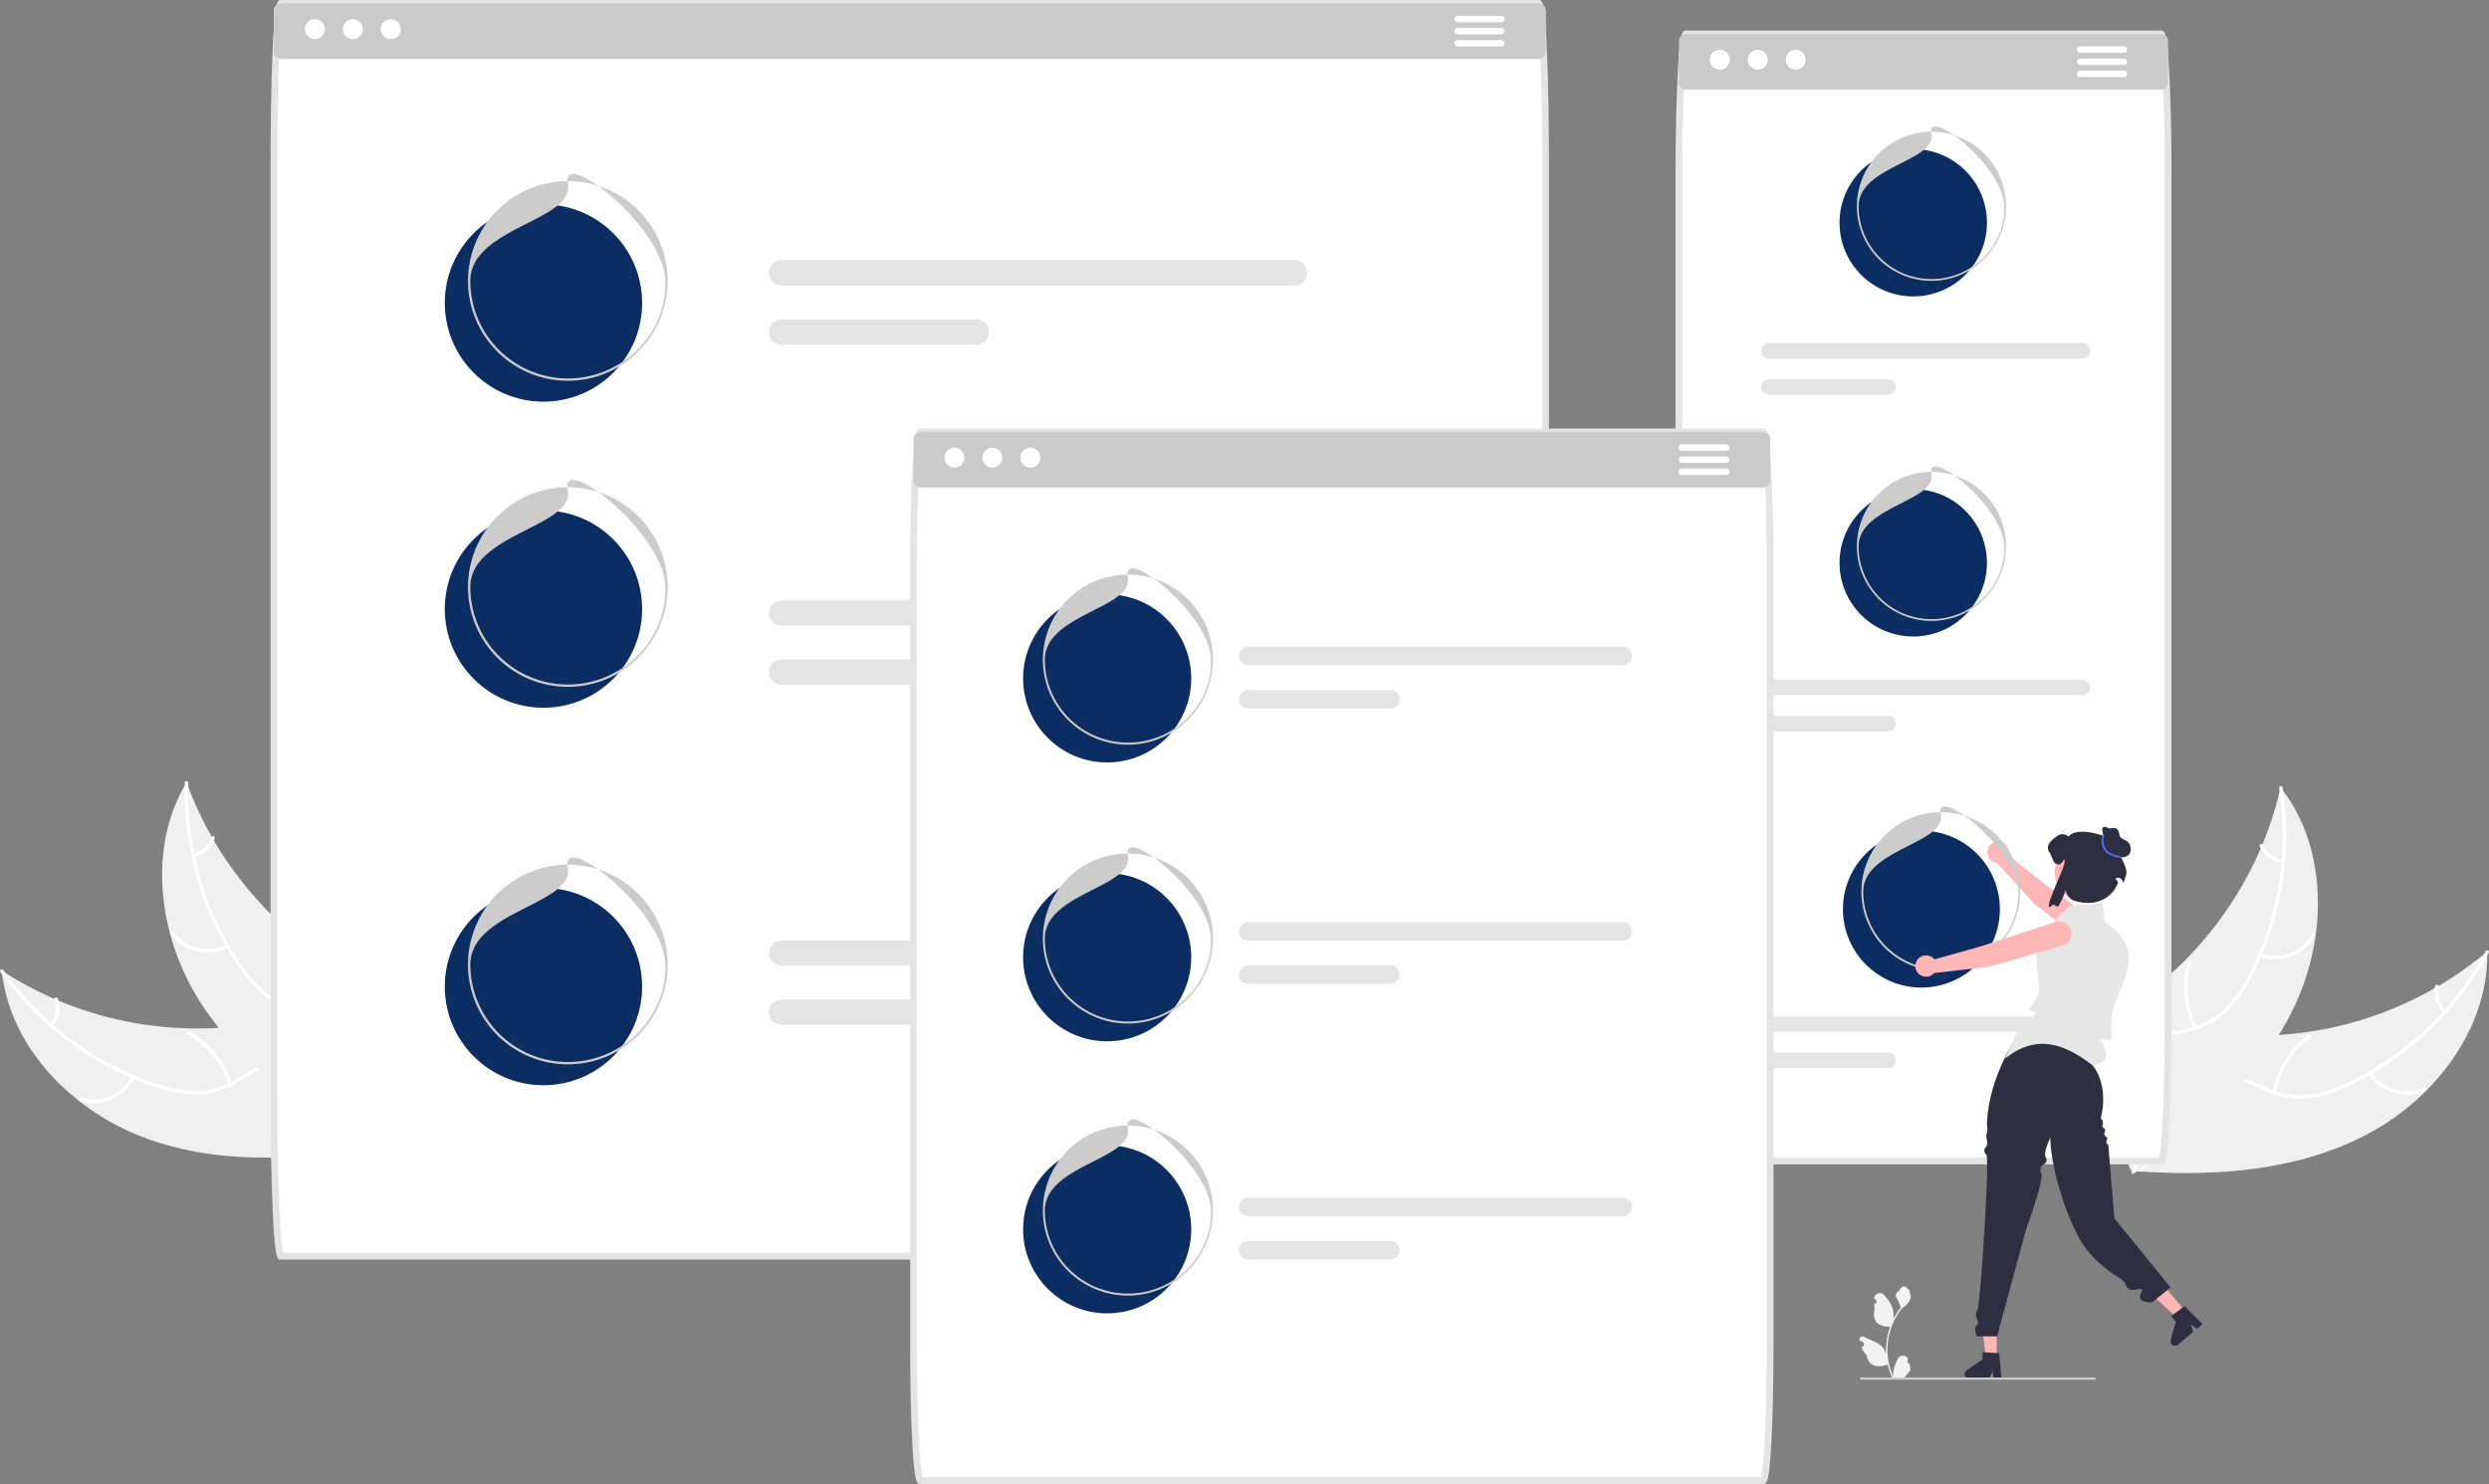<svg xmlns="http://www.w3.org/2000/svg" width="731.662" height="436.38" viewBox="0 0 731.662 436.38">
  <rect x="0" y="0" width="731.662" height="436.38" fill="#808080" stroke="none"/>
  <g id="web-application-design" transform="translate(0 0)">
    <path id="Path_4379" data-name="Path 4379" d="M277.281,566.582c-21.535-7.834-40.229-26.574-42.6-49.367a105.583,105.583,0,0,0,70.661,16.18c9.531-1.236,20-3.6,28.159,1.481,5.075,3.163,8.226,8.78,9.671,14.583s1.38,11.861,1.306,17.841l.671,1.334C322.652,573,298.816,574.416,277.281,566.582Z" transform="translate(-234.169 -231.81)" fill="#f0f0f0"/>
    <path id="Path_4380" data-name="Path 4380" d="M235.147,517.1a90.245,90.245,0,0,0,44.5,33.208,38.861,38.861,0,0,0,11.96,2.286,22.29,22.29,0,0,0,11.315-3.1c3.234-1.823,6.331-4.062,9.951-5.066a13.648,13.648,0,0,1,11.009,1.838c4.061,2.549,6.963,6.406,9.67,10.276,3.006,4.3,6.06,8.807,10.752,11.416.569.316.045,1.18-.523.864-8.164-4.538-11.186-14.165-18.135-20.017-3.242-2.731-7.327-4.5-11.612-3.619-3.747.771-6.943,3.078-10.2,4.951a23.784,23.784,0,0,1-10.951,3.439,35.926,35.926,0,0,1-12-1.818,87.552,87.552,0,0,1-24.508-12.173,91.845,91.845,0,0,1-22.111-22.007c-.375-.529.515-1.008.888-.482Z" transform="translate(-234.169 -231.81)" fill="#fff"/>
    <path id="Path_4381" data-name="Path 4381" d="M273.749,548.68a13.54,13.54,0,0,1-16.126,6.88c-.62-.195-.346-1.167.274-.972a12.537,12.537,0,0,0,14.988-6.43c.288-.583,1.15-.057.864.523Z" transform="translate(-234.169 -231.81)" fill="#fff"/>
    <path id="Path_4382" data-name="Path 4382" d="M301.4,550.64a26.1,26.1,0,0,0-12.048-14.715c-.567-.318-.044-1.182.523-.864A27.144,27.144,0,0,1,302.384,550.4c.2.62-.783.858-.981.241Z" transform="translate(-234.169 -231.81)" fill="#fff"/>
    <path id="Path_4383" data-name="Path 4383" d="M248.941,532.87a7.664,7.664,0,0,0,1.262-7.162c-.207-.617.776-.855.981-.241a8.588,8.588,0,0,1-1.379,7.926.522.522,0,0,1-.693.171A.507.507,0,0,1,248.941,532.87Z" transform="translate(-234.169 -231.81)" fill="#fff"/>
    <path id="Path_4384" data-name="Path 4384" d="M289.032,461.845c.14.382.28.764.428,1.148a100.929,100.929,0,0,0,6.94,14.829c.2.37.416.743.63,1.106A106.406,106.406,0,0,0,322.7,508.516a103.323,103.323,0,0,0,13.011,8.787c6.289,3.583,13.393,6.968,18,12.263a17.73,17.73,0,0,1,1.353,1.727l-8.342,36.418c-.06.073-.113.149-.173.222l-.267,1.469c-.244-.117-.495-.244-.739-.362-.142-.068-.282-.143-.424-.211-.094-.048-.188-.1-.276-.133-.031-.016-.063-.032-.086-.046-.088-.038-.165-.082-.244-.117q-2.105-1.059-4.2-2.152c-.008,0-.008,0-.015-.012a151.935,151.935,0,0,1-29.866-19.958c-.269-.237-.547-.475-.813-.728A98.606,98.606,0,0,1,298.5,534.052a87.168,87.168,0,0,1-5.177-7.141,72.486,72.486,0,0,1-9.195-20.715c-3.9-14.642-3.083-30.369,4.327-43.363C288.646,462.5,288.834,462.175,289.032,461.845Z" transform="translate(-234.169 -231.81)" fill="#f0f0f0"/>
    <path id="Path_4385" data-name="Path 4385" d="M289.476,462.033a90.245,90.245,0,0,0,15.536,53.306,38.862,38.862,0,0,0,8.173,9.026,22.29,22.29,0,0,0,10.9,4.341c3.679.492,7.5.569,11,1.946a13.648,13.648,0,0,1,7.684,8.1c1.707,4.48,1.7,9.307,1.534,14.027-.187,5.24-.464,10.681,1.712,15.588.264.595-.674.969-.938.375-3.786-8.539-.4-18.045-2.428-26.9-.945-4.132-3.141-8.005-7.093-9.881-3.456-1.64-7.4-1.723-11.126-2.188a23.784,23.784,0,0,1-10.814-3.847,35.927,35.927,0,0,1-8.49-8.678,87.553,87.553,0,0,1-12.239-24.475,91.845,91.845,0,0,1-4.4-30.884c.019-.648,1.018-.495,1,.149Z" transform="translate(-234.169 -231.81)" fill="#fff"/>
    <path id="Path_4386" data-name="Path 4386" d="M301.285,510.487a13.54,13.54,0,0,1-17.018-4.216c-.378-.529.426-1.141.8-.611a12.537,12.537,0,0,0,15.838,3.89c.581-.292.952.647.375.938Z" transform="translate(-234.169 -231.81)" fill="#fff"/>
    <path id="Path_4387" data-name="Path 4387" d="M322.185,528.7a26.1,26.1,0,0,0-.76-19c-.262-.6.676-.97.938-.375a27.144,27.144,0,0,1,.751,19.776C322.9,529.715,321.972,529.313,322.185,528.7Z" transform="translate(-234.169 -231.81)" fill="#fff"/>
    <path id="Path_4388" data-name="Path 4388" d="M291,482.928a7.664,7.664,0,0,0,5.32-4.958c.207-.617,1.134-.215.928.4a8.588,8.588,0,0,1-5.873,5.5.522.522,0,0,1-.656-.281.508.508,0,0,1,.281-.656Z" transform="translate(-234.169 -231.81)" fill="#fff"/>
    <path id="Path_4389" data-name="Path 4389" d="M929.1,565.83c20.409-10.422,36.658-31.318,36.21-54.229a105.583,105.583,0,0,1-68.137,24.742c-9.611-.055-20.294-1.117-27.764,4.931-4.648,3.763-7.084,9.724-7.805,15.661s.088,11.94.9,17.866l-.5,1.406C884.859,577.776,908.689,576.252,929.1,565.83Z" transform="translate(-234.169 -231.81)" fill="#f0f0f0"/>
    <path id="Path_4390" data-name="Path 4390" d="M964.83,511.545a90.245,90.245,0,0,1-40.08,38.426,38.863,38.863,0,0,1-11.588,3.739,22.289,22.289,0,0,1-11.61-1.681c-3.433-1.411-6.782-3.253-10.5-3.8a13.648,13.648,0,0,0-10.7,3.177c-3.716,3.029-6.123,7.213-8.334,11.386-2.455,4.634-4.931,9.485-9.267,12.651-.525.384.1,1.176.625.793,7.544-5.507,9.36-15.432,15.537-22.094,2.882-3.109,6.719-5.367,11.08-5.018,3.813.305,7.268,2.2,10.732,3.66a23.785,23.785,0,0,0,11.291,2.067,35.928,35.928,0,0,0,11.689-3.279,87.553,87.553,0,0,0,22.825-15.094,91.846,91.846,0,0,0,19.238-24.558c.307-.571-.635-.937-.94-.369Z" transform="translate(-234.169 -231.81)" fill="#fff"/>
    <path id="Path_4391" data-name="Path 4391" d="M930.4,547.629a13.54,13.54,0,0,0,16.85,4.845c.591-.27.2-1.2-.392-.931A12.537,12.537,0,0,1,931.2,547c-.357-.543-1.148.085-.793.625Z" transform="translate(-234.169 -231.81)" fill="#fff"/>
    <path id="Path_4392" data-name="Path 4392" d="M903.2,552.974a26.1,26.1,0,0,1,10.148-16.084c.524-.385-.1-1.178-.625-.793A27.144,27.144,0,0,0,902.2,552.855c-.121.64.883.755,1,.119Z" transform="translate(-234.169 -231.81)" fill="#fff"/>
    <path id="Path_4393" data-name="Path 4393" d="M953.079,528.89a7.664,7.664,0,0,1-2.133-6.953c.129-.638-.875-.753-1-.119a8.588,8.588,0,0,0,2.343,7.7.522.522,0,0,0,.709.084.508.508,0,0,0,.084-.709Z" transform="translate(-234.169 -231.81)" fill="#fff"/>
    <path id="Path_4394" data-name="Path 4394" d="M904.561,463.331c-.092.4-.184.792-.284,1.191a100.932,100.932,0,0,1-5.064,15.57c-.157.393-.321.788-.489,1.175a106.406,106.406,0,0,1-21.844,32.52,103.332,103.332,0,0,1-11.832,10.32c-5.8,4.329-12.435,8.561-16.351,14.382a17.718,17.718,0,0,0-1.131,1.88l12.755,35.117c.069.065.13.134.2.2l.445,1.425c.228-.147.461-.3.689-.45.133-.084.262-.177.395-.261.087-.059.175-.118.257-.166.029-.019.058-.039.079-.056.082-.048.154-.1.228-.147q1.959-1.31,3.907-2.652c.008,0,.008,0,.013-.014a151.937,151.937,0,0,0,27.186-23.478c.238-.268.484-.539.717-.823a98.611,98.611,0,0,0,9.6-12.911,87.212,87.212,0,0,0,4.26-7.723,72.486,72.486,0,0,0,6.579-21.688c2.075-15.01-.673-30.517-9.624-42.5C905.025,463.934,904.8,463.635,904.561,463.331Z" transform="translate(-234.169 -231.81)" fill="#f0f0f0"/>
    <path id="Path_4395" data-name="Path 4395" d="M904.144,463.572a90.245,90.245,0,0,1-8.866,54.812,38.859,38.859,0,0,1-7,9.962,22.29,22.29,0,0,1-10.282,5.648c-3.591.94-7.373,1.486-10.673,3.283a13.648,13.648,0,0,0-6.63,8.979c-1.144,4.656-.546,9.445.2,14.109.83,5.178,1.773,10.543.217,15.681-.189.623.788.879.977.257,2.708-8.939-1.817-17.957-.9-27,.43-4.217,2.133-8.331,5.825-10.678,3.229-2.052,7.128-2.619,10.773-3.539a23.784,23.784,0,0,0,10.259-5.147,35.928,35.928,0,0,0,7.359-9.656,87.555,87.555,0,0,0,9.137-25.794,91.845,91.845,0,0,0,.575-31.191c-.1-.641-1.071-.366-.973.271Z" transform="translate(-234.169 -231.81)" fill="#fff"/>
    <path id="Path_4396" data-name="Path 4396" d="M898.381,513.111a13.54,13.54,0,0,0,16.371-6.276c.31-.571-.563-1.08-.873-.508a12.537,12.537,0,0,1-15.24,5.807c-.612-.219-.866.759-.257.977Z" transform="translate(-234.169 -231.81)" fill="#fff"/>
    <path id="Path_4397" data-name="Path 4397" d="M879.878,533.757A26.1,26.1,0,0,1,878.3,514.8c.186-.623-.791-.88-.977-.257a27.144,27.144,0,0,0,1.685,19.719c.289.584,1.159.072.872-.509Z" transform="translate(-234.169 -231.81)" fill="#fff"/>
    <path id="Path_4398" data-name="Path 4398" d="M905.2,484.5a7.664,7.664,0,0,1-5.889-4.267c-.281-.587-1.152-.074-.872.509a8.588,8.588,0,0,0,6.5,4.735.522.522,0,0,0,.617-.36.508.508,0,0,0-.36-.617Z" transform="translate(-234.169 -231.81)" fill="#fff"/>
    <path id="Path_4399" data-name="Path 4399" d="M871.5,246.81H727.708v9.25a2.04,2.04,0,0,0,.46,1.3c-.29,7.23-.46,16.46-.46,26.49v247.3c0,23.18.93,42.04,2.07,42.04h139.65c1.14,0,2.07-18.86,2.07-42.04V283.85c0-10.03-.17-19.26-.46-26.49a2.04,2.04,0,0,0,.46-1.3Z" transform="translate(-234.169 -231.81)" fill="#fff"/>
    <path id="Path_4400" data-name="Path 4400" d="M869.429,574.19H729.779c-1.088,0-1.807,0-2.461-13.278-.393-7.968-.609-18.538-.609-29.762V283.85c0-9.694.164-19.116.461-26.53.186-4.452.4-8.018.633-10.6.459-5.056.9-5.91,1.976-5.91h139.65c1.079,0,1.516.854,1.976,5.91.235,2.592.448,6.158.633,10.6v0c.3,7.407.461,16.829.461,26.53v247.3c0,11.224-.216,21.794-.609,29.762C871.236,574.19,870.517,574.19,869.429,574.19Zm-139.082-2H868.86c.724-2.733,1.638-17.57,1.638-41.04V283.85c0-9.675-.163-19.068-.459-26.448h0c-.184-4.408-.4-7.941-.626-10.5a28.886,28.886,0,0,0-.562-4.09H730.356a28.894,28.894,0,0,0-.562,4.09c-.231,2.55-.442,6.084-.627,10.5-.3,7.387-.459,16.78-.459,26.448v247.3c0,23.469.915,38.307,1.639,41.04Z" transform="translate(-234.169 -231.81)" fill="#e4e4e4"/>
    <path id="Path_4401" data-name="Path 4401" d="M869.429,241.81H729.779a2.074,2.074,0,0,0-2.07,2.07v12.18a2.04,2.04,0,0,0,.461,1.3,2.08,2.08,0,0,0,1.61.77h139.65a2.08,2.08,0,0,0,1.61-.77,2.04,2.04,0,0,0,.46-1.3V243.88A2.074,2.074,0,0,0,869.429,241.81Z" transform="translate(-234.169 -231.81)" fill="#cacaca"/>
    <circle id="Ellipse_90" data-name="Ellipse 90" cx="2.94" cy="2.94" r="2.94" transform="translate(502.619 14.626)" fill="#fff"/>
    <circle id="Ellipse_91" data-name="Ellipse 91" cx="2.94" cy="2.94" r="2.94" transform="translate(513.777 14.626)" fill="#fff"/>
    <circle id="Ellipse_92" data-name="Ellipse 92" cx="2.94" cy="2.94" r="2.94" transform="translate(524.935 14.626)" fill="#fff"/>
    <path id="Path_4402" data-name="Path 4402" d="M858.5,245.45h-12.85a.956.956,0,0,0-.95.95.8.8,0,0,0,.1.41.943.943,0,0,0,.85.54H858.5a.948.948,0,0,0,.86-.54.913.913,0,0,0,.09-.41.95.95,0,0,0-.95-.95Z" transform="translate(-234.169 -231.81)" fill="#fff"/>
    <path id="Path_4403" data-name="Path 4403" d="M858.5,249.02h-12.85a.95.95,0,1,0,0,1.9H858.5a.95.95,0,1,0,0-1.9Z" transform="translate(-234.169 -231.81)" fill="#fff"/>
    <path id="Path_4404" data-name="Path 4404" d="M858.5,252.59h-12.85a.95.95,0,1,0,0,1.9H858.5a.95.95,0,1,0,0-1.9Z" transform="translate(-234.169 -231.81)" fill="#fff"/>
    <path id="Path_4406" data-name="Path 4406" d="M846.349,332.69H754.2a2.27,2.27,0,1,0,0,4.54h92.15a2.27,2.27,0,1,0,0-4.54Z" transform="translate(-234.169 -231.81)" fill="#e4e4e4"/>
    <path id="Path_4407" data-name="Path 4407" d="M789.2,343.33h-35a2.27,2.27,0,1,0,0,4.54h35a2.27,2.27,0,0,0,0-4.54Z" transform="translate(-234.169 -231.81)" fill="#e4e4e4"/>
    <path id="Path_4409" data-name="Path 4409" d="M846.349,431.69H754.2a2.27,2.27,0,1,0,0,4.54h92.15a2.27,2.27,0,1,0,0-4.54Z" transform="translate(-234.169 -231.81)" fill="#e4e4e4"/>
    <path id="Path_4410" data-name="Path 4410" d="M789.2,442.33h-35a2.27,2.27,0,1,0,0,4.54h35a2.27,2.27,0,0,0,0-4.54Z" transform="translate(-234.169 -231.81)" fill="#e4e4e4"/>
    <path id="Path_4412" data-name="Path 4412" d="M846.349,530.69H754.2a2.27,2.27,0,1,0,0,4.54h92.15a2.27,2.27,0,0,0,0-4.54Z" transform="translate(-234.169 -231.81)" fill="#e4e4e4"/>
    <path id="Path_4413" data-name="Path 4413" d="M789.2,541.33h-35a2.27,2.27,0,0,0,0,4.54h35a2.27,2.27,0,1,0,0-4.54Z" transform="translate(-234.169 -231.81)" fill="#e4e4e4"/>
    <path id="Path_4414" data-name="Path 4414" d="M688.5,234.88a2.074,2.074,0,0,0-2.07-2.07H316.779a2.074,2.074,0,0,0-2.07,2.07v12.18a2.017,2.017,0,0,0,.53,1.37c-.33,8.27-.53,19.17-.53,31.11V554.45c0,25.78.93,46.74,2.07,46.74h369.65c1.14,0,2.07-20.96,2.07-46.74V279.54c0-11.94-.2-22.84-.53-31.11a2.016,2.016,0,0,0,.53-1.37Z" transform="translate(-234.169 -231.81)" fill="#fff"/>
    <path id="Path_4415" data-name="Path 4415" d="M686.429,602.19H316.779c-1.13,0-1.812,0-2.462-14.658-.392-8.855-.609-20.6-.609-33.082V279.54c0-11.507.189-22.57.531-31.15.657-16.58,1.406-16.58,2.539-16.58h369.65c1.133,0,1.882,0,2.539,16.58h0c.342,8.572.531,19.635.531,31.15V554.45c0,12.479-.216,24.227-.608,33.082C688.241,602.19,687.558,602.19,686.429,602.19Zm-369.066-2H685.845c.818-3.135,1.654-20.74,1.654-45.74V279.54c0-11.489-.188-22.524-.529-31.07h0c-.417-10.5-.9-13.7-1.135-14.66H317.373c-.233.96-.719,4.156-1.135,14.66-.341,8.555-.529,19.589-.529,31.07V554.45c0,25,.836,42.6,1.654,45.74Z" transform="translate(-234.169 -231.81)" fill="#e4e4e4"/>
    <path id="Path_4416" data-name="Path 4416" d="M686.429,232.81H316.779a2.074,2.074,0,0,0-2.07,2.07v12.18a2.017,2.017,0,0,0,.53,1.37,2.051,2.051,0,0,0,1.54.7h369.65a2.051,2.051,0,0,0,1.54-.7,2.016,2.016,0,0,0,.53-1.37V234.88a2.074,2.074,0,0,0-2.07-2.07Z" transform="translate(-234.169 -231.81)" fill="#cacaca"/>
    <circle id="Ellipse_90-2" data-name="Ellipse 90" cx="2.94" cy="2.94" r="2.94" transform="translate(89.619 5.626)" fill="#fff"/>
    <circle id="Ellipse_91-2" data-name="Ellipse 91" cx="2.94" cy="2.94" r="2.94" transform="translate(100.777 5.626)" fill="#fff"/>
    <circle id="Ellipse_92-2" data-name="Ellipse 92" cx="2.94" cy="2.94" r="2.94" transform="translate(111.935 5.626)" fill="#fff"/>
    <path id="Path_4417" data-name="Path 4417" d="M675.5,236.45h-12.85a.95.95,0,1,0,0,1.9H675.5a.95.95,0,1,0,0-1.9Z" transform="translate(-234.169 -231.81)" fill="#fff"/>
    <path id="Path_4418" data-name="Path 4418" d="M675.5,240.02h-12.85a.95.95,0,1,0,0,1.9H675.5a.95.95,0,1,0,0-1.9Z" transform="translate(-234.169 -231.81)" fill="#fff"/>
    <path id="Path_4419" data-name="Path 4419" d="M675.5,243.59h-12.85a.95.95,0,1,0,0,1.9H675.5a.95.95,0,1,0,0-1.9Z" transform="translate(-234.169 -231.81)" fill="#fff"/>
    <path id="Path_4421" data-name="Path 4421" d="M614.688,308.32H463.909a3.715,3.715,0,1,0,0,7.43H614.688a3.715,3.715,0,1,0,0-7.43Z" transform="translate(-234.169 -231.81)" fill="#e4e4e4"/>
    <path id="Path_4422" data-name="Path 4422" d="M521.179,325.73h-57.27a3.715,3.715,0,0,0,0,7.43h57.27a3.715,3.715,0,1,0,0-7.43Z" transform="translate(-234.169 -231.81)" fill="#e4e4e4"/>
    <path id="Path_4424" data-name="Path 4424" d="M614.688,408.32H463.909a3.715,3.715,0,0,0,0,7.43H614.688a3.715,3.715,0,1,0,0-7.43Z" transform="translate(-234.169 -231.81)" fill="#e4e4e4"/>
    <path id="Path_4425" data-name="Path 4425" d="M521.179,425.73h-57.27a3.715,3.715,0,1,0,0,7.43h57.27a3.715,3.715,0,1,0,0-7.43Z" transform="translate(-234.169 -231.81)" fill="#e4e4e4"/>
    <path id="Path_4427" data-name="Path 4427" d="M614.688,508.32H463.909a3.715,3.715,0,1,0,0,7.43H614.688a3.715,3.715,0,1,0,0-7.43Z" transform="translate(-234.169 -231.81)" fill="#e4e4e4"/>
    <path id="Path_4428" data-name="Path 4428" d="M521.179,525.73h-57.27a3.715,3.715,0,1,0,0,7.43h57.27a3.715,3.715,0,0,0,0-7.43Z" transform="translate(-234.169 -231.81)" fill="#e4e4e4"/>
    <path id="Path_4429" data-name="Path 4429" d="M752.431,667.19H504.783c-1.142,0-2.071-17.549-2.071-39.123V397.933c0-21.574.929-39.123,2.071-39.123H752.431c1.142,0,2.07,17.549,2.07,39.123V628.067C754.5,649.641,753.573,667.19,752.431,667.19Z" transform="translate(-234.169 -231.81)" fill="#fff"/>
    <path id="Path_4430" data-name="Path 4430" d="M752.432,668.19H504.783c-1.048,0-1.8,0-2.462-12.419-.393-7.415-.609-17.254-.609-27.705V397.933c0-10.451.216-20.29.609-27.7.657-12.419,1.414-12.419,2.462-12.419H752.432c1.048,0,1.8,0,2.462,12.419.393,7.415.609,17.254.609,27.7V628.066c0,10.451-.216,20.29-.609,27.705C754.236,668.19,753.479,668.19,752.432,668.19Zm-247.1-2H751.879c.718-2.591,1.624-16.394,1.624-38.123V397.933c0-21.729-.906-35.533-1.624-38.124H505.337c-.718,2.591-1.624,16.394-1.624,38.124V628.066c0,21.73.9,35.533,1.623,38.124Z" transform="translate(-234.169 -231.81)" fill="#e4e4e4"/>
    <path id="Path_4431" data-name="Path 4431" d="M752.431,375.13H504.783a2.073,2.073,0,0,1-2.071-2.07V360.88a2.073,2.073,0,0,1,2.071-2.07H752.431a2.073,2.073,0,0,1,2.071,2.071v12.179a2.073,2.073,0,0,1-2.07,2.071Z" transform="translate(-234.169 -231.81)" fill="#cacaca"/>
    <circle id="Ellipse_90-3" data-name="Ellipse 90" cx="2.94" cy="2.94" r="2.94" transform="translate(277.619 131.625)" fill="#fff"/>
    <circle id="Ellipse_91-3" data-name="Ellipse 91" cx="2.94" cy="2.94" r="2.94" transform="translate(288.777 131.625)" fill="#fff"/>
    <circle id="Ellipse_92-3" data-name="Ellipse 92" cx="2.94" cy="2.94" r="2.94" transform="translate(299.935 131.625)" fill="#fff"/>
    <path id="Path_4432" data-name="Path 4432" d="M741.5,364.352H728.65a.952.952,0,1,1,0-1.9H741.5a.952.952,0,1,1,0,1.9Z" transform="translate(-234.169 -231.81)" fill="#fff"/>
    <path id="Path_4433" data-name="Path 4433" d="M741.5,367.921H728.65a.952.952,0,1,1,0-1.9H741.5a.952.952,0,1,1,0,1.9Z" transform="translate(-234.169 -231.81)" fill="#fff"/>
    <path id="Path_4434" data-name="Path 4434" d="M741.5,371.49H728.65a.952.952,0,1,1,0-1.9H741.5a.952.952,0,1,1,0,1.9Z" transform="translate(-234.169 -231.81)" fill="#fff"/>
    <path id="Path_4436" data-name="Path 4436" d="M711.187,427.426H601.077a2.712,2.712,0,0,1,0-5.425h110.11a2.712,2.712,0,1,1,0,5.425Z" transform="translate(-234.169 -231.81)" fill="#e4e4e4"/>
    <path id="Path_4437" data-name="Path 4437" d="M642.9,440.14H601.077a2.712,2.712,0,1,1,0-5.425H642.9a2.712,2.712,0,1,1,0,5.425Z" transform="translate(-234.169 -231.81)" fill="#e4e4e4"/>
    <path id="Path_4439" data-name="Path 4439" d="M711.187,508.426H601.077a2.712,2.712,0,0,1,0-5.425h110.11a2.712,2.712,0,1,1,0,5.425Z" transform="translate(-234.169 -231.81)" fill="#e4e4e4"/>
    <path id="Path_4440" data-name="Path 4440" d="M642.9,521.14H601.077a2.712,2.712,0,0,1,0-5.425H642.9a2.712,2.712,0,0,1,0,5.425Z" transform="translate(-234.169 -231.81)" fill="#e4e4e4"/>
    <path id="Path_4442" data-name="Path 4442" d="M711.187,589.426H601.077a2.712,2.712,0,0,1,0-5.425h110.11a2.712,2.712,0,1,1,0,5.425Z" transform="translate(-234.169 -231.81)" fill="#e4e4e4"/>
    <path id="Path_4443" data-name="Path 4443" d="M642.9,602.14H601.077a2.712,2.712,0,0,1,0-5.425H642.9a2.712,2.712,0,0,1,0,5.425Z" transform="translate(-234.169 -231.81)" fill="#e4e4e4"/>
    <circle id="Ellipse_460" data-name="Ellipse 460" cx="29.007" cy="29.007" r="29.007" transform="translate(130.747 60.092)" fill="#0b2d61"/>
    <path id="Path_4471" data-name="Path 4471" d="M554.175,224.629a29.348,29.348,0,1,1,29.348-29.348,29.348,29.348,0,0,1-29.348,29.348Zm0-58.014c2.223,11-28.666,12.859-28.666,28.666a28.7,28.7,0,0,0,28.666,28.666c15.806,0,28.994-12.863,28.666-28.666-.329-15.831-30.888-39.664-28.666-28.666Z" transform="translate(-387.255 -112.666)" fill="#ccc"/>
    <circle id="Ellipse_461" data-name="Ellipse 461" cx="29.007" cy="29.007" r="29.007" transform="translate(130.747 150.092)" fill="#0b2d61"/>
    <path id="Path_4472" data-name="Path 4472" d="M554.175,224.629a29.348,29.348,0,1,1,29.348-29.348,29.348,29.348,0,0,1-29.348,29.348Zm0-58.014c2.223,11-28.666,12.859-28.666,28.666a28.7,28.7,0,0,0,28.666,28.666c15.806,0,28.994-12.863,28.666-28.666-.329-15.831-30.888-39.664-28.666-28.666Z" transform="translate(-387.255 -22.666)" fill="#ccc"/>
    <circle id="Ellipse_462" data-name="Ellipse 462" cx="29.007" cy="29.007" r="29.007" transform="translate(130.747 261.092)" fill="#0b2d61"/>
    <path id="Path_4473" data-name="Path 4473" d="M554.175,224.629a29.348,29.348,0,1,1,29.348-29.348,29.348,29.348,0,0,1-29.348,29.348Zm0-58.014c2.223,11-28.666,12.859-28.666,28.666a28.7,28.7,0,0,0,28.666,28.666c15.806,0,28.994-12.863,28.666-28.666-.329-15.831-30.888-39.664-28.666-28.666Z" transform="translate(-387.255 88.334)" fill="#ccc"/>
    <g id="undraw_design_data_re_0s26" transform="translate(424 205)">
      <ellipse id="Ellipse_458" data-name="Ellipse 458" cx="23.065" cy="23.065" rx="23.065" ry="23.065" transform="translate(117.747 39.259)" fill="#0b2d61"/>
      <path id="Path_4361" data-name="Path 4361" d="M675.289,220.387l17.621,13.636a3.6,3.6,0,0,0,5.008-.613h0a3.6,3.6,0,0,0-.731-5.168l-18.738-13.6-11.037-8.746a3.138,3.138,0,1,0-3.316,2.287Z" transform="translate(-501.057 -159.431)" fill="#ffb6b6"/>
      <path id="Path_4362" data-name="Path 4362" d="M548.163,212.17A23.336,23.336,0,1,1,571.5,188.834a23.336,23.336,0,0,1-23.336,23.336Zm0-46.129c1.767,8.746-22.793,10.225-22.793,22.793a22.819,22.819,0,0,0,22.793,22.793c12.568,0,23.054-10.228,22.793-22.793C570.695,176.246,546.4,157.3,548.163,166.041Z" transform="translate(-401.653 -131.666)" fill="#ccc"/>
      <ellipse id="Ellipse_459" data-name="Ellipse 459" cx="8.794" cy="8.794" rx="8.794" ry="8.794" transform="translate(180.04 42.526)" fill="#ffb6b6"/>
      <path id="Path_4363" data-name="Path 4363" d="M353.335,614.618h-3.115L348.739,602.6h4.6Z" transform="translate(-190.408 -420.182)" fill="#ffb6b6"/>
      <path id="Path_4364" data-name="Path 4364" d="M636.661,761.582a1.325,1.325,0,0,0,1.316,1.319h5.863l.182-.377.829-1.711.321,1.711.071.377h2.211l-.032-.379-.59-7.071-.771-.047-3.333-.2-.819-.05v2.111C641.289,757.928,636.413,760.426,636.661,761.582Z" transform="translate(-483.134 -562.55)" fill="#2f2e41"/>
      <path id="Path_4365" data-name="Path 4365" d="M540.433,571.674l-2.377,2.012-8.893-8.211,3.508-2.97Z" transform="translate(-321.875 -390.963)" fill="#ffb6b6"/>
      <path id="Path_4366" data-name="Path 4366" d="M860.206,716.415a1.325,1.325,0,0,0,1.857.156l4.475-3.788-.1-.4-.473-1.842,1.351,1.1.3.241,1.688-1.429-.269-.269-5.019-5.016-.619.462-2.671,2-.657.491,1.364,1.611C861.378,710.636,859.271,715.693,860.206,716.415Z" transform="translate(-645.853 -526.124)" fill="#2f2e41"/>
      <path id="Path_4367" data-name="Path 4367" d="M537.344,706.5a.616.616,0,0,1-.446-1.067l.042-.168-.017-.04a1.654,1.654,0,0,0-3.05.011,14.683,14.683,0,0,0-1.29,3.676,4.893,4.893,0,0,0,.086,1.682,19.612,19.612,0,0,1-1.784-8.146,18.956,18.956,0,0,1,.117-2.112q.1-.862.27-1.712a19.84,19.84,0,0,1,3.935-8.409,5.279,5.279,0,0,0,2.2-2.278,4.029,4.029,0,0,0,.366-1.1,4.969,4.969,0,0,1-.323-1.714c-.149-.226-.416-.338-.578-.559-.809-1.1-1.924-.906-2.506.585-1.243.628-1.255,1.668-.492,2.669.485.637.552,1.5.978,2.18-.044.056-.089.11-.133.167a19.956,19.956,0,0,0-2.084,3.3,8.3,8.3,0,0,0-.5-3.856,13.9,13.9,0,0,0-2.146-3.1,1.7,1.7,0,0,0-3.035.837l0,.044q.174.1.342.209a.835.835,0,0,1-.337,1.52l-.017,0a8.314,8.314,0,0,0,.219,1.243c-1,3.885,1.164,5.3,4.261,5.363.068.035.135.07.2.1a20.38,20.38,0,0,0-1.1,5.163,19.331,19.331,0,0,0,.014,3.121l-.005-.037a5.109,5.109,0,0,0-1.744-2.95c-1.342-1.1-3.238-1.508-4.686-2.394a.959.959,0,0,0-1.468.933l.006.039a5.587,5.587,0,0,1,.629.3q.174.1.342.209a.835.835,0,0,1-.337,1.52l-.017,0-.035.005a8.319,8.319,0,0,0,1.53,2.4c.628,3.391,3.326,3.713,6.211,2.725h0a20.37,20.37,0,0,0,1.369,4h4.89c.018-.054.033-.11.049-.165a5.557,5.557,0,0,1-1.353-.081c.363-.445.726-.894,1.088-1.339l.023-.026c.184-.228.37-.454.554-.682h0a8.135,8.135,0,0,0-.238-2.073Z" transform="translate(-400.047 -510.601)" fill="#f2f2f2"/>
      <path id="Path_4368" data-name="Path 4368" d="M523.281,782.915a.322.322,0,0,0,.323.323h68.73a.323.323,0,0,0,0-.646H523.6a.322.322,0,0,0-.323.323Z" transform="translate(-400.527 -582.541)" fill="#ccc"/>
      <path id="Path_4370" data-name="Path 4370" d="M683.783,406.96l-21.25-5.5S652.1,414.64,651.562,430.378c-.028.806.4,1.816-.073,2.807s.628,2.866-.057,3.692-1,1.536-.027,2.538-1.692,44.069-2.69,45.689c-1.224,1.985,1.064,3.53-.08,4.385s-.059,3.3-.059,3.3h5.97l8.533-31.528s5.378-14.635,4.462-16.486a1.771,1.771,0,0,1,.7-2.583,1.387,1.387,0,0,0,.569-2.1c-.827-1.508,1.747-6.455,1.747-6.455-1.16-.151.556,15.2,7.472,29.029,5.06,10.115,13.761,12.841,14.235,14.658,1.05,4.024,6.159-.382,4.613,2.714s3.256,2.713,3.256,2.713l5.427-4.342-16.552-20.351-1.783-21.641s-.949-.3-.4-1.4-1.29-.979-.641-2.264-1.082-1.221-.623-2.2-.54-1.908-.54-1.908,2.611-8.873-2.2-15.3Z" transform="translate(-491.484 -304.83)" fill="#2f2e41"/>
      <path id="Path_4371" data-name="Path 4371" d="M680.34,314.465s3.8-8.683,4.884-9.769,4.745-3.047,3.931-3.861-2.432-.329-1.08-1.793a15.776,15.776,0,0,0,2.391-4.307l-1.171-13.646,6.241-7.869,3.931-3.861,9.59-.622.537,5.507s8.858,4.579,6.828,13.414-5.69,9.983-4.6,20.837c.121,1.209-4.7-.306-3.667.209.543.271,3.032,5.148,1.4,6.233a15.355,15.355,0,0,1-3.256,1.628C697.962,309.982,689.433,306.972,680.34,314.465Z" transform="translate(-514.967 -208.121)" fill="#e6e6e6"/>
      <path id="Path_4372" data-name="Path 4372" d="M605.233,301.587l21.381-6.268a3.6,3.6,0,0,0,2.442-4.415h0a3.6,3.6,0,0,0-4.613-2.44l-22.01,7.192-13.558,3.806a3.138,3.138,0,1,0-.094,4.027Z" transform="translate(-444.247 -222.357)" fill="#ffb6b6"/>
      <path id="Path_4373" data-name="Path 4373" d="M747.641,197.31c1.223-4.461-12.111-8.286-14.7-4.694a2.827,2.827,0,0,0-2.3-.664,4.766,4.766,0,0,0-1.626.927,6.422,6.422,0,0,0-1.827,1.839,2.186,2.186,0,0,0,.081,2.45c.454.523,1.253,3.3,1.936,3.442.476.1.877.175,1.222.232.307-.448,1.09-1.011,1.034-1.553.464.307.294.847.2,1.4-.311,1.839-7.325,16.071-3.308,11.877a8.419,8.419,0,0,0,1.457.655,18.32,18.32,0,0,0,2.272-4.951l0,.033a3.9,3.9,0,0,0,2.818,3.266c6.03,1.747,10.908-.816,12.586-5.439-.614-1.247-.882-1.112-.827-1.149a1.444,1.444,0,0,1,2.15.685c.1.255.185.472.262.636C749.945,203.176,750.984,203.627,747.641,197.31Z" transform="translate(-548.857 -151.619)" fill="#2f2e41"/>
      <path id="Path_4374" data-name="Path 4374" d="M786.341,190.127l-.616-3.149a1.256,1.256,0,0,1,.018-.794.852.852,0,0,1,.891-.39c.343.05.6.363.941.423,1.187.21,2.755-.962,3.18,2,.177,1.236,2.15,1.367,2.809,2.428a2.846,2.846,0,0,1-.159,3.459,2.712,2.712,0,0,1-2.8.419,6.1,6.1,0,0,1-2.335-1.821,21.026,21.026,0,0,0-2-2.221" transform="translate(-591.716 -147.672)" fill="#2f2e41"/>
      <path id="Path_4375" data-name="Path 4375" d="M790.521,201.983c-2.406-.336-4.046-1.211-4.875-2.6a4.881,4.881,0,0,1-.327-3.906l.509.189a4.4,4.4,0,0,0,.287,3.444c.741,1.239,2.249,2.025,4.481,2.337Z" transform="translate(-591.266 -154.738)" fill="#536dfe"/>
    </g>
    <ellipse id="Ellipse_463" data-name="Ellipse 463" cx="24.712" cy="24.711" rx="24.712" ry="24.711" transform="translate(300.747 174.767)" fill="#0b2d61"/>
    <path id="Path_4474" data-name="Path 4474" d="M549.829,215.623a25,25,0,1,1,25-25,25,25,0,0,1-25,25Zm0-49.423c1.894,9.37-24.421,10.955-24.421,24.421a24.448,24.448,0,0,0,24.421,24.421c13.466,0,24.7-10.958,24.421-24.421-.28-13.486-26.314-33.791-24.421-24.421Z" transform="translate(-218.266 3.334)" fill="#ccc"/>
    <ellipse id="Ellipse_464" data-name="Ellipse 464" cx="24.712" cy="24.711" rx="24.712" ry="24.711" transform="translate(300.747 256.767)" fill="#0b2d61"/>
    <path id="Path_4475" data-name="Path 4475" d="M549.829,215.623a25,25,0,1,1,25-25,25,25,0,0,1-25,25Zm0-49.423c1.894,9.37-24.421,10.955-24.421,24.421a24.448,24.448,0,0,0,24.421,24.421c13.466,0,24.7-10.958,24.421-24.421-.28-13.486-26.314-33.791-24.421-24.421Z" transform="translate(-218.266 85.334)" fill="#ccc"/>
    <ellipse id="Ellipse_465" data-name="Ellipse 465" cx="24.712" cy="24.711" rx="24.712" ry="24.711" transform="translate(300.747 336.767)" fill="#0b2d61"/>
    <path id="Path_4476" data-name="Path 4476" d="M549.829,215.623a25,25,0,1,1,25-25,25,25,0,0,1-25,25Zm0-49.423c1.894,9.37-24.421,10.955-24.421,24.421a24.448,24.448,0,0,0,24.421,24.421c13.466,0,24.7-10.958,24.421-24.421-.28-13.486-26.314-33.791-24.421-24.421Z" transform="translate(-218.266 165.334)" fill="#ccc"/>
    <ellipse id="Ellipse_466" data-name="Ellipse 466" cx="21.667" cy="21.667" rx="21.667" ry="21.667" transform="translate(540.747 43.828)" fill="#0b2d61"/>
    <path id="Path_4477" data-name="Path 4477" d="M546.749,209.24a21.922,21.922,0,1,1,21.922-21.922,21.922,21.922,0,0,1-21.922,21.922Zm0-43.334c1.66,8.216-21.413,9.605-21.413,21.412a21.437,21.437,0,0,0,21.413,21.412c11.807,0,21.658-9.608,21.412-21.412-.245-11.825-23.073-29.628-21.412-21.412Z" transform="translate(21.019 -126.666)" fill="#ccc"/>
    <ellipse id="Ellipse_467" data-name="Ellipse 467" cx="21.667" cy="21.667" rx="21.667" ry="21.667" transform="translate(540.747 143.828)" fill="#0b2d61"/>
    <path id="Path_4478" data-name="Path 4478" d="M546.749,209.24a21.922,21.922,0,1,1,21.922-21.922,21.922,21.922,0,0,1-21.922,21.922Zm0-43.334c1.66,8.216-21.413,9.605-21.413,21.412a21.437,21.437,0,0,0,21.413,21.412c11.807,0,21.658-9.608,21.412-21.412-.245-11.825-23.073-29.628-21.412-21.412Z" transform="translate(21.019 -26.666)" fill="#ccc"/>
  </g>
</svg>
